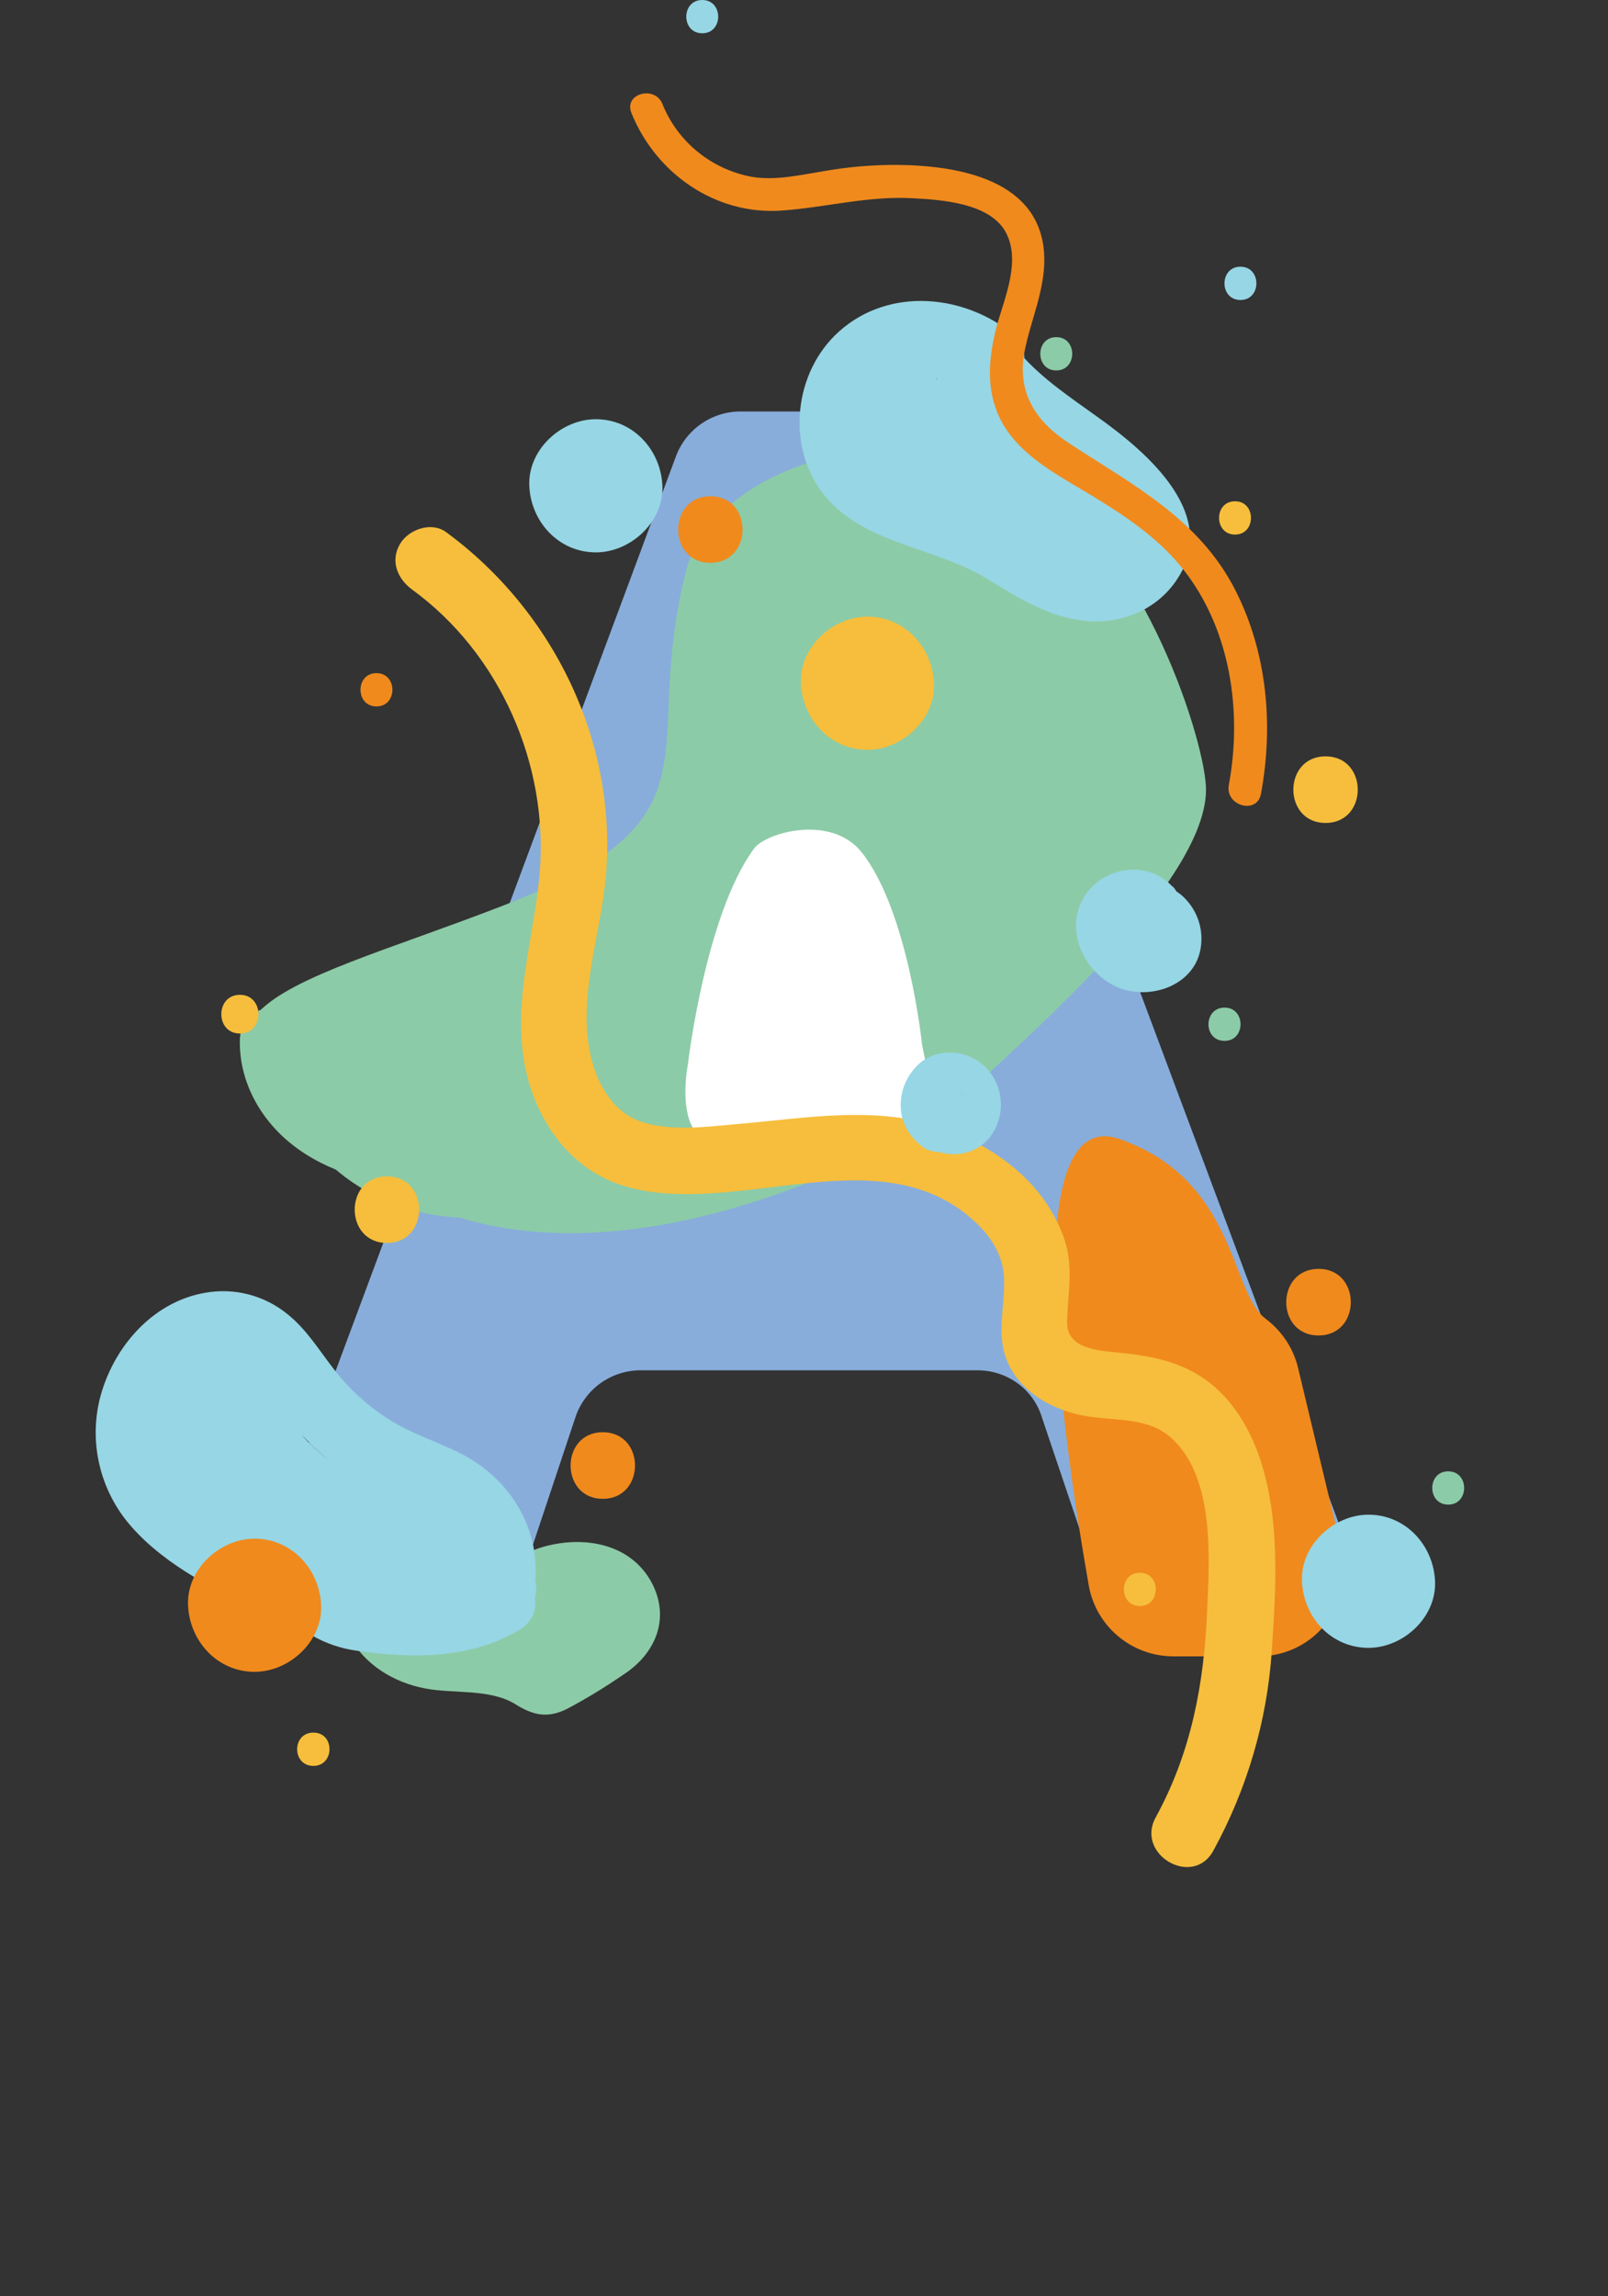 <?xml version="1.0" encoding="utf-8"?>
<!-- Generator: Adobe Illustrator 22.1.0, SVG Export Plug-In . SVG Version: 6.00 Build 0)  -->
<svg version="1.1" id="Layer_1" xmlns="http://www.w3.org/2000/svg" xmlns:xlink="http://www.w3.org/1999/xlink" x="0px" y="0px"
	 viewBox="0 0 415.6 593.2" style="enable-background:new 0 0 415.6 593.2;" xml:space="preserve">
<rect x="0" y="0" width="415.6" height="593.2" fill="#333333" stroke="none"/>
<style type="text/css">
	.st0{fill:#88ADDB;}
	.st1{fill:#8CCBA7;}
	.st2{fill:#F08A1D;}
	.st3{fill:#97D6E4;}
	.st4{fill:#F6BE3C;}
	.st5{fill:#FFFFFF;}
</style>
<g>
	<path class="st0" d="M252.6,354h-87c-7.7,0-14.5,4.9-16.9,12.2l-13.3,39.9c-2.4,7.3-9.3,12.2-17,12.2H88.6c-9.9,0-17.9-8-17.9-17.8
		c0-2.1,0.4-4.2,1.1-6.2l102.9-276.4c2.6-7,9.3-11.6,16.7-11.6h34.8c7.5,0,14.1,4.6,16.7,11.6l103.4,276.4c3.5,9.2-1.2,19.5-10.5,23
		c-2,0.7-4.1,1.1-6.3,1.1h-29.8c-7.7,0-14.5-4.9-16.9-12.2l-13.5-40C267.1,358.9,260.3,354,252.6,354L252.6,354z M194.8,301.9h28.4
		c9.9,0,17.9-8,17.9-17.9c0-1.9-0.3-3.8-0.9-5.7l-14.3-42.6c-5.5-16.3-28.5-16.2-33.9,0.1l-14.1,42.6c-3.1,9.4,2,19.5,11.3,22.6
		C191,301.6,192.9,301.9,194.8,301.9z"/>
	<path class="st1" d="M177.4,147.2c-12.4,47.5,11.4,64-47.5,86.8s-99.2,26.9-31,71.3c57.4,37.4,144.2-15.9,145.7-17.6
		c9.3-10.3,67.1-56.8,67.1-83.7c0-11.9-15.8-62-43.4-78.5C233.4,104.6,184.4,120.6,177.4,147.2L177.4,147.2z"/>
	<path class="st2" d="M289.5,294.3c30,10.6,28.4,39.3,37.5,46.3c4.2,3.1,7.3,7.7,8.5,12.8l11.3,47.2c2.9,11.9-4.5,23.9-16.4,26.7
		c-1.7,0.4-3.4,0.6-5.2,0.6h-21.9c-10.8,0-20-7.7-21.9-18.3C274.6,370.8,262.2,284.6,289.5,294.3L289.5,294.3z"/>
	<path class="st3" d="M302.7,228.7c-6.6-6.8-18.3-4.6-22.8,3.5c-4.9,8.8,0.8,19.8,9.6,23.1c8,3,18.8-0.7,20.7-9.7
		c0.9-4.3-0.1-8.7-2.8-12.2c-3.3-4.3-7.9-5.6-13.2-4.8c-4.5,0.7-7.3,6.5-6,10.6c1.6,4.9,5.8,6.8,10.6,6c-1.6,0.2-3,0.3-4.2-0.7
		c-0.5-0.4-1.2-1.8-0.7-0.6c-0.2-0.4-0.5-2.4-0.5-1.6s0.2-1.4,0.4-1.7c0.4-0.7,1-0.9,1.5-1.4c0.5-0.2,0.5-0.2,0.1-0.1
		c-0.6,0.1-0.4,0.1,0.6,0c-1.6-0.2,0.9,0.1-0.2,0.1c-0.4,0-2.1-0.7-0.3,0c-0.7-0.2-0.8-0.3,0,0c-0.6-0.6-0.7-0.7-0.3-0.3
		s0.3,0.3-0.1-0.4c0.1-0.1,0.3,1.4,0.1,0c0,0.3-0.2,2.1,0.1,1.3c0.3-1-0.5,0.9-0.7,1.2c-0.8,0.6-1,0.7-0.4,0.4s0.4-0.2-0.1,0
		c-0.6,0.1-2.1,0.2-0.8,0.3c-1,0-2-0.3-2.8-0.9c3.3,3.5,8.7,3.6,12.2,0.4c3.5-3.3,3.6-8.7,0.4-12.2C303,229,302.8,228.9,302.7,228.7
		L302.7,228.7z"/>
	<path class="st2" d="M183.6,145.4c11.1,0,11.1-17.2,0-17.2S172.5,145.4,183.6,145.4L183.6,145.4z M155.8,387.2
		c11.1,0,11.1-17.2,0-17.2S144.7,387.2,155.8,387.2z"/>
	<path class="st4" d="M342.6,212.6c11.1,0,11.1-17.2,0-17.2S331.5,212.6,342.6,212.6z"/>
	<path class="st1" d="M156.6,431.4c6.3-21.9-23.7-31.3-39.2-36.4c-9.1-3-20.8-7.7-27.1,2.4c-4.6,7.5-4.2,17.4-0.2,25
		s11.5,12.2,19.8,13.8c7.3,1.4,16.6,0,23.2,4c4.6,2.9,8.3,3.8,13.4,1.3c5.1-2.7,10-5.7,14.8-9c8.2-5.4,12-14.5,7.1-23.7
		c-5.4-10-17.3-12.1-27.6-9.3c-10,2.8-18.9,10.6-29.3,4.6c-9.6-5.6-18.2,9.3-8.7,14.9c6.2,3.7,13.4,5.3,20.5,4.5
		c7.1-0.8,12.9-4.3,19.5-6.6c2.4-0.8,6-2.2,8.6-1.2c0.5,0.2,0.9,0.5,1.4,0.7c1.5,0.7-0.3,2.1,0.8,0.5c-0.8,1.2-3.5,2.2-4.7,3
		c-3.3,2-6.9,5-10.4,6.4h4.6c-1.7-0.5-3.9-2.4-5.7-3.2c-2.2-0.9-4.4-1.5-6.8-1.9c-5.2-0.9-10.5-0.8-15.7-1.6
		c-3.6-0.5-7.3-1.5-9.2-4.8c-0.8-1.3-1.3-2.8-1.4-4.4c0-0.8,0-1.5,0.1-2.3c0-0.9,1.1-1.8,0-1.2l-4.3,1.2c3.9-0.3,9.1,2.1,12.8,3.3
		s7.6,2.6,11.3,4.2c3.4,1.4,17.3,6,15.9,11C137,437.5,153.6,442,156.6,431.4L156.6,431.4z"/>
	<path class="st1" d="M145.4,411.3h-37.2c-11.1,0-11.1,17.2,0,17.2h37.2C156.5,428.5,156.5,411.3,145.4,411.3z"/>
	<path class="st3" d="M138.3,408.8c1.4-14.6-7.1-27.5-20-33.7c-6-2.9-12.3-4.9-17.9-8.5c-5.5-3.5-10.3-7.9-14.2-13
		c-3.8-4.9-7-10.2-11.9-14.1c-6-4.9-13.8-6.9-21.4-5.5c-12.6,2.2-22.2,12.5-26.2,24.3c-4,11.6-1.8,24.5,5.7,34.2
		c8.2,10.5,21.9,17.8,33.9,23.1c6.9,3,13.9,5,21.4,4.9c3.7,0,7.4-0.5,11.1-0.8c4-0.2,8.1,0.2,12,1.2c7.1,1.5,14.2-0.1,18-6.7
		c3.5-6.4,2.5-14.2-2.5-19.5c-5.6-6.2-13.8-7.4-21.7-7.5c-7.6-0.1-14.8-0.8-22.1-3.2c-6.7-2.1-13.5-5.6-18.7-10.5
		c-3.2-3-8.3-9-5.9-13.8l-9.7,4c4.4,1.8,7.7,6.3,10.6,9.9c3.6,4.6,7,9.4,11.4,13.4c5.1,4.4,11,7.9,17.3,10.2
		c6,2.3,12.6,2.3,18.5,4.4l-3.8-2.2l0.8,0.8l-2.2-3.8l0.3,1v-4.6l-0.3,1l2.2-3.8c-0.8,1.1-4.2,1.2-5.8,1.5c-3.2,0.6-6.5,0.9-9.7,1
		c-6.2,0.4-12.3-0.5-18.2-2.5c-8.4-3.1-15.4-9.8-17.5-18.6c-2.6-10.8-19.2-6.2-16.6,4.6c3.7,15.2,16.3,26.4,30.9,31.1
		c8.4,2.5,17.3,3.3,26,2.4c8-0.7,19.8-1.1,24.4-9c2.3-4,1.7-9-1.4-12.4c-3.2-3.4-7.3-3.5-11.6-4.2c-7-1.2-14.2-3.4-19.9-7.8
		c-5.5-4.2-9.3-10.3-13.6-15.6c-4.6-5.8-10.5-10.3-17.3-13.2c-3.2-1.4-8.2,0.9-9.7,4c-11.4,23.6,14.5,42.8,34.1,49.3
		c5.5,1.8,11.1,2.9,16.8,3.5c5.4,0.6,11.4-0.3,16.6,1c0.1,0,3.4,1.7,3.2,1.8c-1.1,0.2,1-2.1,1-1.7c0.2-1.1,2.9,0.5-1-1
		c-6.3-2.4-13.9-1.4-20.5-0.9c-6,0.5-11.4,0.3-17.1-1.8c-5.5-2-10.7-5.2-15.7-8.1c-7.7-4.5-16.9-9.9-18.3-19.6
		c-1-7.1,1.7-15.2,7.5-19.6c3.1-2.4,7.7-4.1,11.5-2.5c4,1.7,6.8,6.4,9.2,9.8c7.5,10.2,16.7,18.8,28.3,24.1
		c5.8,2.7,12.7,4.4,17.5,8.8c4.2,3.8,5.5,9.3,4.9,14.8c-0.4,4.6,4.3,8.6,8.6,8.6c5,0,8.2-4,8.6-8.6L138.3,408.8z M262.3,86.7
		c-12.8-10.7-32.4-12.7-45.4-1.1c-11.9,10.6-13.8,30.1-3.8,42.4c10.3,12.6,28.5,13.3,41.8,21.4c8,4.9,16,10,25.6,11
		c8.6,0.9,17.4-2.4,22.7-9.3c13.3-17.4-6.6-34.2-19.7-43.5c-6.8-4.9-13.9-9.6-19.5-15.9c-2.9-3.2-5.2-6.7-9.1-8.7
		c-4.3-2.1-9.1-2.9-13.8-2.4c-17.4,1.8-30.7,18.9-24,36.2c3.3,8.4,10.6,13.2,18.5,16.8c8.2,3.7,15.6,8.7,23.8,12.6
		c5,2.5,10.3,4.2,15.7,5.2c5.4,0.9,11.8,2,16.3-2.1c9.1-8.3,0-19.8-8.2-24c-8.1-4.1-16.7-6-24.4-11.1c-5.6-3.8-10.7-8.4-14.9-13.8
		c-0.5-0.6-1-1.4-1.5-2c-1.3-1.4,0.3-0.4-0.2,0.8l-2.2,3.8l0.6-0.6l-3.8,2.2l-0.1,0.2l-4.3-1.2c15.4,7.8,29.5,19.4,42.1,31
		c8.1,7.5,20.3-4.6,12.2-12.2c-10.1-9.3-20.9-17.8-32.3-25.5c-5.4-3.6-12.3-9.6-19-9.5c-7.1,0-11.2,7.1-10.1,13.5
		c1,6,5.5,10.9,9.5,15.2c4.2,4.5,9,8.5,14.1,12c5.1,3.5,10.6,6.4,16.4,8.6c2.8,1.1,5.8,1.9,8.6,3.1c0.9,0.4,1.8,0.9,2.6,1.4
		c2.4,1.4,0.6,1.2,1.4-1.1l2.2-3.8L279,137l3.8-2.2c-3.6,1.1-10.1-1.6-13.3-2.9c-5.4-2.2-10.2-5.7-15.2-8.5
		c-4.2-2.3-8.6-4.1-12.9-6.2c-3.3-1.6-7.3-3.4-8.6-7.2c-2.4-7.2,4.8-13.2,11.6-12.5c4,0.4,6.2,5.2,8.9,8c3.8,3.7,7.8,7.1,12.2,10.2
		c7.4,5.5,16.6,10.5,22.3,17.9c2,2.6,3.5,5.7,0.6,8.1c-3.4,2.7-8.5,1.4-12.1,0c-9.2-3.6-16.7-10.3-26-13.8
		c-7.5-2.8-17.3-4.1-23.1-10c-5.1-5.3-4.2-14.4,1-19.3c5.9-5.6,16.1-4.8,22,0.2c3.6,3,8.7,3.5,12.2,0
		C265.3,95.8,265.8,89.7,262.3,86.7L262.3,86.7z"/>
	<path class="st4" d="M319.2,138.1c5.5,0,5.5-8.6,0-8.6S313.7,138.1,319.2,138.1z M294.6,414.9c5.5,0,5.5-8.6,0-8.6
		S289.1,414.9,294.6,414.9z"/>
	<path class="st1" d="M273,95.7c5.5,0,5.5-8.6,0-8.6S267.5,95.7,273,95.7z M186.2,287.8c5.5,0,5.6-8.6,0-8.6
		S180.6,287.8,186.2,287.8z"/>
	<path class="st2" d="M163.2,29.2c6.3,15.6,21.7,26.4,38.8,25.2c11.4-0.8,22.1-3.8,33.7-3.2c7.6,0.4,20.2,1.2,24.3,8.9
		c3.9,7.4-0.4,16.9-2.4,24.2c-2.1,8.1-2.9,16.4,1,24.1c4.1,8,12.1,12.8,19.5,17.2c8.8,5.2,17.7,10.6,24.8,18.1
		c14.6,15.6,18.5,38.6,14.7,59.1c-1,5.4,7.3,7.7,8.3,2.3c3.3-17.8,1.6-36.6-6.7-52.8c-9.4-18.3-26.4-27-42.9-37.8
		c-8.7-5.7-13.5-13.1-11.5-23.7c1.6-8.1,5.3-15.9,5.1-24.3c-0.5-20.1-22.2-23.8-38.3-23.9c-6.2,0-12.4,0.5-18.6,1.6
		c-6.2,1-12.4,2.5-18.6,1.5c-10.4-1.9-19.1-8.9-23.1-18.6C169.5,21.9,161.1,24.1,163.2,29.2L163.2,29.2z"/>
	<path class="st1" d="M166.2,282.2l12.4-31.7c2-5.2-6.3-7.4-8.3-2.3l-12.4,31.7C155.9,285.1,164.2,287.3,166.2,282.2z M143.2,296.3
		c-5.6,1.4-11.4,1.3-16.9-0.3c-5.3-1.5-7.6,6.8-2.3,8.3c7,2,14.4,2.1,21.5,0.3C150.9,303.3,148.6,295,143.2,296.3z"/>
	<path class="st4" d="M222.8,182.1c5.5,0,5.6-8.6,0-8.6S217.3,182.1,222.8,182.1z"/>
	<path class="st4" d="M224.2,193.7c9,0,17.6-7.9,17.2-17.2s-7.6-17.2-17.2-17.2c-9,0-17.6,7.9-17.2,17.2S214.6,193.7,224.2,193.7
		L224.2,193.7z"/>
	<path class="st3" d="M154,142.7c9,0,17.6-7.9,17.2-17.2s-7.6-17.2-17.2-17.2c-9,0-17.6,7.9-17.2,17.2S144.4,142.7,154,142.7z
		 M353.7,425.7c9,0,17.6-7.9,17.2-17.2s-7.6-17.2-17.2-17.2c-9,0-17.6,7.9-17.2,17.2S344,425.7,353.7,425.7z"/>
	<g>
		<path class="st1" d="M162.9,275.8c-7,4.2-14.4,9.8-22.2,12.3s-16.3,1.8-24.4,1.3c-11.1-0.7-11,16.5,0,17.2
			c9.6,0.6,19.7,1.1,29-1.9s17.9-9,26.3-14C181.1,285,172.5,270.1,162.9,275.8L162.9,275.8z"/>
		<path class="st1" d="M154.9,283.5c-14.3,8.3-31.3,10.5-47.3,6.2c-10.7-2.9-15.3,13.7-4.6,16.6c20.4,5.4,42.2,2.6,60.5-8
			C173.2,292.8,164.5,277.9,154.9,283.5L154.9,283.5z"/>
		<path class="st1" d="M155.7,286.6c-0.7,6.5-13.4,8.3-17.9,9.2c-7.6,1.6-15.7,2.5-23.4,1.1c-13-2.2-25.5-12-24.5-26.3
			c0.8-11.1-16.4-11-17.2,0c-1.7,23.5,19.6,40.7,41.1,43.5c11.8,1.5,23.9-0.1,35.3-3.4c12.3-3.5,22.3-10.8,23.8-24.2
			c0.5-4.6-4.3-8.6-8.6-8.6C159.2,278,156.2,282,155.7,286.6L155.7,286.6z"/>
		<path class="st1" d="M62,268.5c-0.3,10.7,5.2,20.6,13.4,27.1c9.3,7.4,21,10.1,32.5,11.7c4.6,0.7,9.2-1.1,10.6-6
			c1.1-4-1.4-9.9-6-10.6c-12.5-1.8-33.8-5.5-33.3-22.2C79.6,257.5,62.4,257.5,62,268.5L62,268.5z"/>
	</g>
	<path class="st4" d="M62,267c6.4,0,6.4-10,0-10S55.6,267,62,267z"/>
	<path class="st2" d="M97.3,182.5c5.5,0,5.5-8.6,0-8.6S91.8,182.5,97.3,182.5z"/>
	<path class="st5" d="M238.3,269.8c0,0-3.5-34.2-15.5-49.5c-7.9-10.1-24.9-5.2-27.9-1.1c-12.6,17.1-17.1,55.7-17.1,55.7
		s-2.6,13.1,2.6,18.2s62-3.1,62-3.1L238.3,269.8z"/>
	<path class="st4" d="M313.6,478.1c8.7-15.9,13.9-33.5,15.1-51.6c1.1-16.2,2.2-33.8-3-49.5c-2.4-7.2-6.4-14.2-12.2-19.1
		c-7-5.8-14.9-7.5-23.8-8.4c-5.5-0.6-14-0.8-13.9-8c0.2-7.7,1.8-14.4-0.9-21.9c-5-14-17.5-23.3-31.1-28.1
		c-17.1-6.1-35.7-2.6-53.3-1.1c-8,0.7-17.6,2-25.3-0.8c-5.4-2-9-6.8-11.1-12.1c-5.9-15.5,0.3-32.7,2.2-48.4
		c4.2-35.5-12.5-70.8-41.1-91.7c-3.8-2.7-9.6-0.6-11.8,3.1c-2.6,4.4-0.7,9,3.1,11.8c22.7,16.5,35.3,45.2,33,73.1
		c-1.4,16.8-7.1,33-3.8,50c2.7,14,11.6,26.8,25.7,31c29.1,8.7,67.1-14.2,91.6,10.2c3.7,3.7,6.3,8.3,6.5,13.6c0.3,8.5-2.7,16,2.1,24
		c3.9,6.4,11.2,10.1,18.3,11.5s15.9,0.3,21.9,5c12.3,9.8,10.8,31.5,10.2,45.3c-0.8,19-4.1,36.7-13.3,53.5
		C293.4,479.1,308.3,487.8,313.6,478.1L313.6,478.1z"/>
	<path class="st3" d="M255.4,284.9c-1.4-5.1-6.8-8.2-11.9-6.7c0,0,0,0-0.1,0c-5.4,1.3-8.7,6.8-7.4,12.2c0.9,3.8,4,6.8,7.9,7.5
		c4.2,0.9,8.6-0.4,11.5-3.6c4.7-5.5,4.3-13.7-0.8-18.7c-4.9-4.9-13.6-5.1-18.2,0.4c-2.4,2.7-3.7,6.2-3.6,9.8c0.1,4.6,2.4,8.1,6,10.7
		c1.7,1.2,4.7,1.4,6.6,0.9c2.2-0.6,4-2.1,5.1-4c2.4-4.5,0.8-8.9-3.1-11.8c1.5,1.1,2.3,1.8,2.5,3.2l-0.1-0.3
		c-0.2-0.9-0.1-0.5,0.1,1.2c0.3-1.8-0.3,0.9-0.2,0.9c0-0.2,0.1-0.5,0.2-0.7c-0.7,1.5-0.8,1.8-0.4,1.1c0.7-1.2-1.5,1.6-0.5,0.6
		c0.6-0.6,0.3-0.3-0.9,0.7l-1.4,0.6c0.9-0.2,0.4-0.2-1.2,0.1c0.9,0,0.5-0.1-1.2-0.2c1.3,0.3-2-1-0.8-0.3c-1.2-1-1.5-1.2-1-0.8
		s0.2,0.1-0.8-1c0.8,1.8-0.3-1.3-0.1-0.5c0.5,1.7,0.1-2.1,0-0.6s0.6-2.3,0.1-0.9c0.7-1.5,0.8-1.8,0.4-1.1c0.3-0.7,0.8-1.2,1.4-1.6
		c0.7-0.5,0.8-0.6,0.2-0.2c0.8-0.5,1.8-0.8,2.8-0.8c4.4,0,8.3,5.7,5.4,10.7c-0.9,1.5-2.3,2.6-4,3.1c-3.8-0.5-5-0.5-3.6,0l-3.8-2.2
		l-1.8-3.2c1.2,4.4,6.2,7.4,10.6,6c4.5-1.3,7.2-6,6-10.6L255.4,284.9z M124.2,404c2.7-0.7,3.2-1,1.6-0.8c-0.8,0.1-1.7,0.1-2.5,0.2
		c-1.7,0.1-3.3,0.2-5,0.2c-2.9,0.2-5.8-0.3-8.5-1.3c-4.2-1.9-9.2-1.2-11.8,3.1c-2.2,3.7-1.2,9.9,3.1,11.8c5.9,2.6,12.4,3.8,18.9,3.5
		c5.5-0.2,12.5-0.1,16.4-4.6C143.6,407.7,131.5,395.5,124.2,404L124.2,404z"/>
	<path class="st3" d="M93.2,422.3c9.5,0.8,19-1,27.6-5.1c4.2-1.9,5.3-8,3.1-11.8c-2.5-4.3-7.5-5-11.8-3.1c-6,2.6-12.5,3.6-18.9,2.8
		c-4.6-0.4-8.6,4.3-8.6,8.6C84.6,418.7,88.6,421.9,93.2,422.3L93.2,422.3z"/>
	<path class="st3" d="M125.5,406.2c-8.8,5.2-19.9,4.7-29.8,3.4c-10.9-1.4-16.8-11.8-23-19.9c-2.8-3.7-7.4-5.6-11.7-3.1
		c-3.6,2.1-5.9,8.1-3.1,11.8c9.2,12.1,17.7,25.6,34,28c14.2,2.1,29.6,2.3,42.3-5.3C143.8,415.4,135.1,400.6,125.5,406.2L125.5,406.2
		z"/>
	<path class="st2" d="M65.8,431.9c9,0,17.6-7.9,17.2-17.2s-7.6-17.2-17.2-17.2c-9,0-17.6,7.9-17.2,17.2S56.2,431.9,65.8,431.9z"/>
	<path class="st1" d="M316.5,268.9c5.5,0,5.5-8.6,0-8.6S310.9,268.9,316.5,268.9z"/>
	<path class="st3" d="M320.6,77.5c5.5,0,5.5-8.6,0-8.6S315.1,77.5,320.6,77.5z M181.5,8.6c5.5,0,5.5-8.6,0-8.6S176,8.6,181.5,8.6z"
		/>
	<path class="st4" d="M81,456.2c5.5,0,5.6-8.6,0-8.6S75.4,456.2,81,456.2z"/>
	<path class="st1" d="M374.3,388.7c5.5,0,5.5-8.6,0-8.6S368.8,388.7,374.3,388.7z"/>
	<path class="st4" d="M100,321.1c11.1,0,11.1-17.2,0-17.2S88.9,321.1,100,321.1z"/>
	<path class="st3" d="M78.4,353c-5.1-3.2-9.4-7.5-12.6-12.6c-2.5-4.1-7.9-5.4-12-2.9c-0.5,0.3-1,0.7-1.5,1.2
		c-10.2,9.1,2.4,22.4,10.2,27.6c3.9,2.6,9.5,0.8,11.8-3.1c2.5-4.2,0.8-9.2-3.1-11.8c-1.5-1-2.8-2.2-4-3.5c-0.4-0.4-0.8-0.9-1.1-1.4
		c-0.2-0.4-0.5-0.7-0.7-1.1c1.1,1.6,0.8,3.5-1,5.5L51,349.1c4.8,7.6,11.2,14,18.8,18.8c3.9,2.5,9.5,0.8,11.8-3.1
		C83.9,360.7,82.5,355.4,78.4,353z"/>
	<path class="st2" d="M340.8,345c11.1,0,11.1-17.2,0-17.2S329.6,345,340.8,345z"/>
</g>
</svg>
